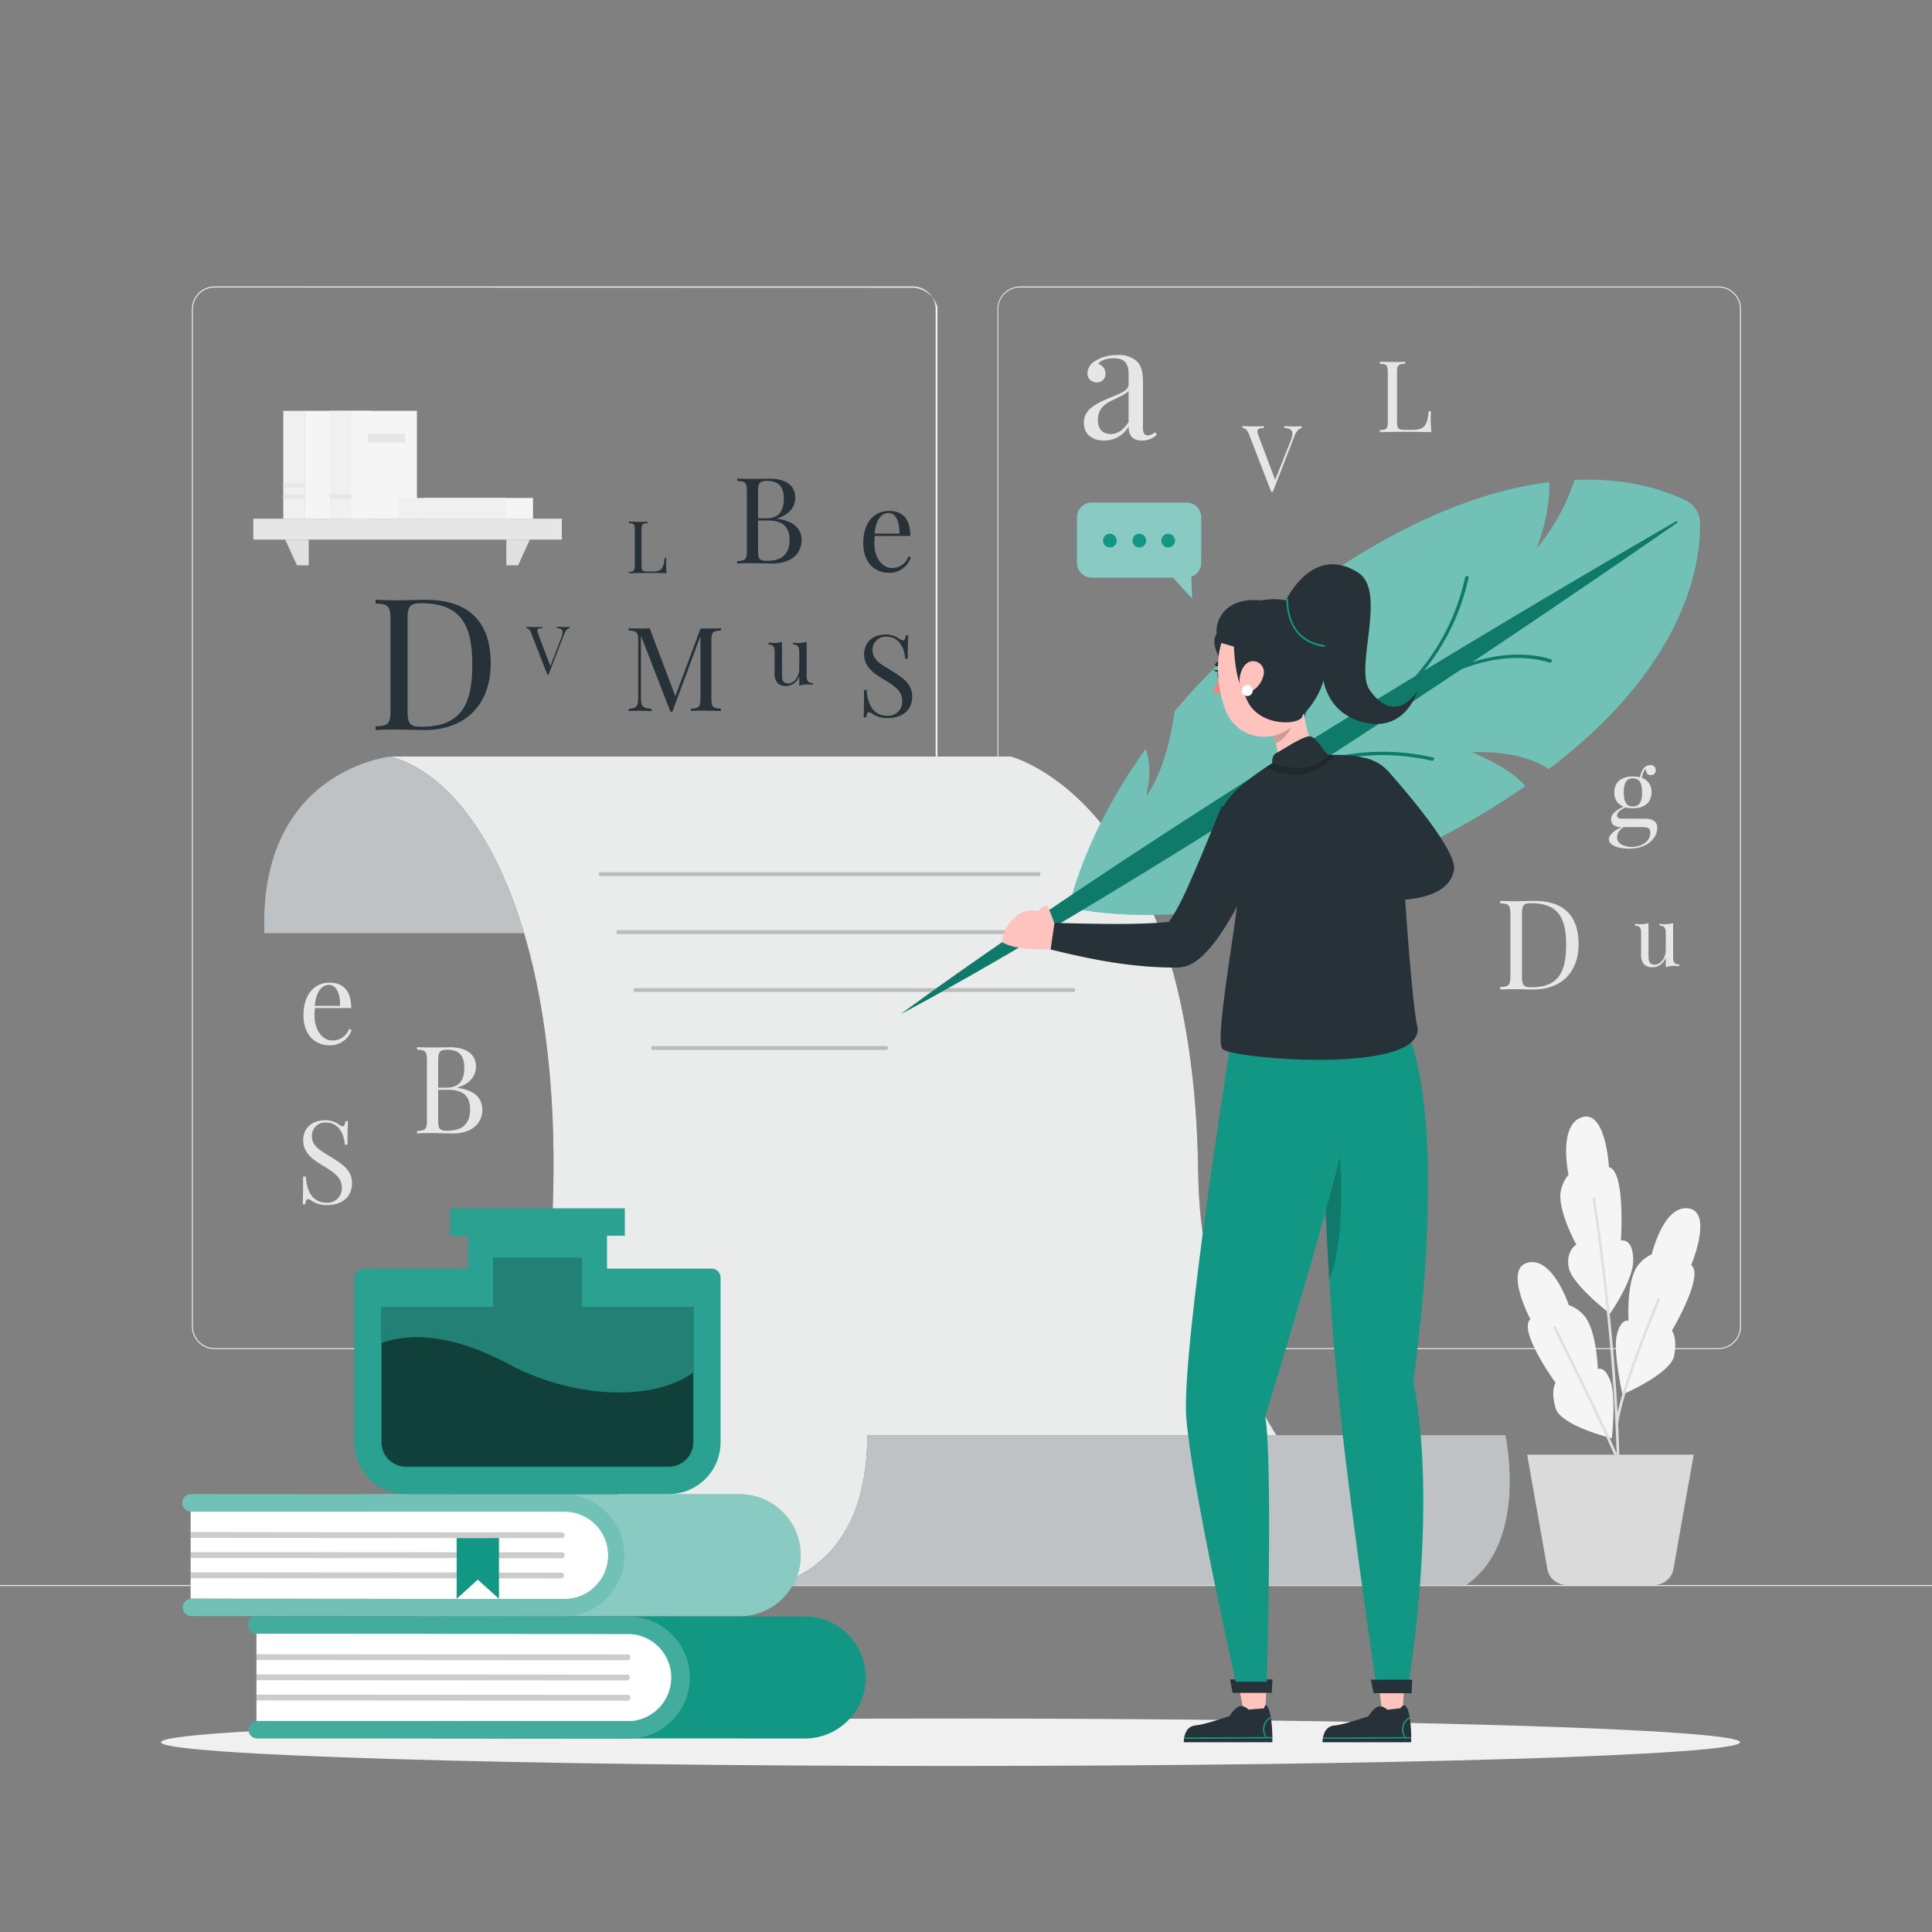 <svg xmlns="http://www.w3.org/2000/svg" viewBox="0 0 500 500"><rect x="0" y="0" width="500" height="500" fill="#808080" stroke="none"/><g id="freepik--background-complete--inject-7"><path d="M444.71,349.14H264a5.87,5.87,0,0,1-5.86-5.86V80A5.87,5.87,0,0,1,264,74.15H444.71A5.87,5.87,0,0,1,450.57,80V343.28A5.87,5.87,0,0,1,444.71,349.14ZM264,74.4A5.61,5.61,0,0,0,258.35,80V343.28a5.61,5.61,0,0,0,5.61,5.61H444.71a5.61,5.61,0,0,0,5.61-5.61V80a5.61,5.61,0,0,0-5.61-5.61Z" style="fill:#f0f0f0"></path><path d="M236.28,349.14H55.53a5.87,5.87,0,0,1-5.86-5.86V80a5.87,5.87,0,0,1,5.86-5.86H236.28A5.87,5.87,0,0,1,242.14,80V343.28A5.87,5.87,0,0,1,236.28,349.14ZM55.53,74.4A5.61,5.61,0,0,0,49.92,80V343.28a5.61,5.61,0,0,0,5.61,5.61H236.28c3.1,0,5.61-2.51,6.34-6.16V79.45a7,7,0,0,0-6.34-5Z" style="fill:#f0f0f0"></path><rect y="410.21" width="500" height="0.25" style="fill:#f0f0f0"></rect><path d="M425.84,211.88c1.64,0,3.06.59,3.06,2.41,0,2.32-2.24,5.34-7.29,5.34-2.63,0-5.23-.8-5.23-2.39,0-1.27,1.61-2.43,3.26-3.18h-.09c-.91,0-2.6-.24-2.6-2,0-1.12.77-2.17,3.25-3.29a3.67,3.67,0,0,1-2.41-3.71c0-2.86,2.07-4.11,4.8-4.11a7.13,7.13,0,0,1,1.84.23,5.51,5.51,0,0,1,.92-2.31,2.24,2.24,0,0,1,1.78-.87,1.28,1.28,0,0,1,1.37,1.36,1.22,1.22,0,0,1-1.24,1.25c-.94,0-1.22-.62-1.39-1.64a3.22,3.22,0,0,0-.7,1.27,7.69,7.69,0,0,0-.27,1.08,3.68,3.68,0,0,1,2.51,3.74c0,2.86-2.09,4.12-4.82,4.12a6.76,6.76,0,0,1-1.92-.25c-1.17.63-2.18,1.26-2.18,2.06,0,.57.35.87,1.24.87Zm1.26,3.63c0-.95-.39-1.45-2-1.45h-4.84a3.09,3.09,0,0,0-1.77,2.63c0,1.77,2.06,2.5,3.8,2.5C424.5,219.19,427.1,218,427.1,215.51Zm-6.87-10.43c0,2.78.91,3.64,2.36,3.64s2.38-.86,2.38-3.64-.92-3.65-2.38-3.65S420.23,202.29,420.23,205.08Z" style="fill:#e6e6e6"></path><path d="M433,247.74c0,1.27.38,1.86,1.61,1.86v.45c-.44,0-.89-.06-1.31-.06a6.65,6.65,0,0,0-2.2.3v-2.51a3.66,3.66,0,0,1-3.47,2.55,2.92,2.92,0,0,1-2.21-.81,4,4,0,0,1-.7-2.77v-5.31c0-1.27-.37-1.87-1.6-1.87v-.45c.44,0,.89.06,1.31.06a7.3,7.3,0,0,0,2.2-.28v8.32c0,1.31.09,2.42,1.61,2.42s2.86-1.67,2.86-3.83v-4.37c0-1.27-.38-1.87-1.61-1.87v-.45c.44,0,.88.06,1.31.06a7.3,7.3,0,0,0,2.2-.28Z" style="fill:#e6e6e6"></path><path d="M408.54,244.36c0,7.06-4.27,11.73-11.73,11.73-1,0-3.15-.09-4.55-.09s-3.12,0-4,.09v-.65c2.2-.09,2.63-.42,2.63-2.78V236.57c0-2.36-.43-2.7-2.63-2.79v-.65c.74.05,2,.11,3.17.11l.79,0c1.49,0,3.66-.09,4.89-.09C404.82,233.13,408.54,237.12,408.54,244.36Zm-14.66-7.86v16.22c0,2.26.43,2.79,2.44,2.79,7.06,0,9-4,9-11,0-7.26-2.3-10.76-9-10.76C394.31,233.72,393.88,234.27,393.88,236.5Z" style="fill:#e6e6e6"></path><path d="M363.64,94.13c-1.75.08-2.09.34-2.09,2.21v12.77c0,1.87.34,2.14,2.09,2.14h1.88c3.22,0,3.86-1.23,4.22-4.81h.59c-.05.54-.07,1.28-.07,2.11,0,.64.05,2,.17,3.29-1.74-.08-4.17-.08-5.89-.08-1.54,0-4.94,0-7.46.08v-.52c1.74-.07,2.08-.34,2.08-2.21V96.34c0-1.87-.34-2.13-2.08-2.21v-.51c.71,0,2,.07,3.29.07s2.47,0,3.27-.07Z" style="fill:#e6e6e6"></path><path d="M336.88,110.3v.48c-.63.14-1.34.64-1.88,2.07l-5.59,14.43H329l-5.81-15c-.48-1.21-1.14-1.5-1.64-1.52v-.48c.64,0,1.64.07,2.55.07,1.23,0,2.38,0,3-.07v.48c-1.14,0-1.68.22-1.68.88a3.22,3.22,0,0,0,.28,1.12l4.31,11.44L334,114.16a5.62,5.62,0,0,0,.48-1.94c0-1-.72-1.4-2.08-1.44v-.48c.9,0,1.9.07,2.74.07A16.71,16.71,0,0,0,336.88,110.3Z" style="fill:#e6e6e6"></path><path d="M294.15,93.44c1.31,1.33,1.65,2.86,1.65,5.78v11.45c0,1.33.32,2,1.27,2a2.81,2.81,0,0,0,1.85-.86l.46.7a5.47,5.47,0,0,1-3.76,1.51c-2.88,0-3.54-1.73-3.54-3.66a7.19,7.19,0,0,1-6.34,3.66c-2.76,0-5.23-1.39-5.23-4.61s2.51-4.71,6.64-6.44c2.75-1.14,4.93-1.85,4.93-3.5V96.87c0-3.47-1.69-4.15-3.83-4.15-1.4,0-3.14.28-4.08,1.47a2.54,2.54,0,0,1,1.93,2.51,2.15,2.15,0,0,1-2.41,2.24,2.27,2.27,0,0,1-2.24-2.56,3.7,3.7,0,0,1,1.93-2.94,10.67,10.67,0,0,1,5.78-1.55A7.08,7.08,0,0,1,294.15,93.44Zm-2.07,7.67c-.44.67-1.35,1.09-3.95,2.36-1.81.86-4,2-4,5.23,0,2.47,1.41,3.62,3.3,3.62,1.65,0,3.26-.86,4.65-3.12Z" style="fill:#e6e6e6"></path><path d="M118.4,281.55c5,.66,6.43,3.12,6.43,5.68,0,3.58-2.85,6.11-7.57,6.11-.94,0-2.83-.1-5.42-.1-1.47,0-3,0-3.9.1v-.64c2.13-.09,2.55-.41,2.55-2.7V274.37c0-2.29-.42-2.62-2.55-2.71V271c.87.06,2.46.09,3.84.09,2,0,4-.06,4.76-.06,4.41,0,6.64,2.05,6.64,4.95,0,2.23-1.26,4.4-4.78,5.48Zm-5-7.18v7.12h2.13c3.7,0,4.63-2.4,4.63-5.14,0-3.09-1.27-4.69-4.42-4.69C113.83,271.66,113.41,272.2,113.41,274.37Zm8.26,12.72c0-3.2-1.61-5.06-5.61-5.06h-2.65v8c0,2.2.42,2.61,2.37,2.61C119.91,292.61,121.67,290.63,121.67,287.09Z" style="fill:#e6e6e6"></path><path d="M87.74,291.05a1.92,1.92,0,0,0,1,.43c.38,0,.54-.46.65-1.32h.69c-.09,1-.15,2.34-.15,6.1h-.68c-.22-2.84-1.59-5.75-4.9-5.75A3.42,3.42,0,0,0,80.72,294c0,2.71,2.33,3.79,5,5.47,3.11,1.94,5.38,3.51,5.38,6.72,0,3.8-2.87,5.68-6.35,5.68a6.94,6.94,0,0,1-4.08-1.11,2.07,2.07,0,0,0-1-.42c-.38,0-.54.45-.66,1.31h-.68c.08-1.22.11-2.95.11-7.16h.69c.25,3.62,1.62,6.78,5.44,6.78a3.69,3.69,0,0,0,3.88-4c0-2.42-1.88-3.79-4.65-5.46s-5.33-3.32-5.33-6.7c0-3.53,2.67-5.18,5.62-5.18A5.65,5.65,0,0,1,87.74,291.05Z" style="fill:#e6e6e6"></path><path d="M91,266.53a5.83,5.83,0,0,1-5.58,4c-4.34,0-6.88-3.16-6.88-7.74,0-5.26,2.66-8.48,6.76-8.48,3.5,0,5.59,2.06,5.59,6.57H81.5a16.22,16.22,0,0,0-.1,1.91c0,4.1,2.27,6.49,4.56,6.49a4.55,4.55,0,0,0,4.4-3Zm-9.49-6.21H88c.1-2.92-.83-5.43-2.83-5.43C83.35,254.89,81.78,256.55,81.46,260.32Z" style="fill:#e6e6e6"></path><rect x="65.55" y="134.24" width="79.85" height="5.41" style="fill:#e6e6e6"></rect><polygon points="73.81 139.65 76.85 146.31 79.9 146.31 79.9 139.65 73.81 139.65" style="fill:#e0e0e0"></polygon><polygon points="137.13 139.65 134.08 146.31 131.04 146.31 131.04 139.65 137.13 139.65" style="fill:#e0e0e0"></polygon><rect x="73.31" y="106.32" width="5.67" height="27.92" style="fill:#f0f0f0"></rect><rect x="73.31" y="127.94" width="5.67" height="1.08" style="fill:#e6e6e6"></rect><rect x="73.31" y="125.13" width="5.67" height="1.08" style="fill:#e6e6e6"></rect><rect x="78.98" y="106.32" width="16.92" height="27.92" style="fill:#f5f5f5"></rect><rect x="85.31" y="106.32" width="5.67" height="27.92" style="fill:#f0f0f0"></rect><rect x="85.31" y="127.94" width="5.67" height="1.08" style="fill:#e6e6e6"></rect><rect x="90.98" y="106.32" width="16.92" height="27.92" style="fill:#f5f5f5"></rect><rect x="95.25" y="112.23" width="9.58" height="2.27" style="fill:#e6e6e6"></rect><rect x="109.83" y="128.87" width="28.11" height="5.38" style="fill:#f5f5f5"></rect><rect x="102.96" y="128.87" width="28.11" height="5.38" style="fill:#f0f0f0"></rect><g style="opacity:0.8"><path d="M395.23,376.47l.55,3.14.12.66,1.57,8.9.13.73L400.44,406a4.06,4.06,0,0,0,.2.78,4.71,4.71,0,0,0,.31.73,5.07,5.07,0,0,0,4.47,2.68H428.1a5.05,5.05,0,0,0,5-4.19l1.1-6.2.11-.67h0l1.62-9.16.22-1.26h0l.7-3.94L437,384l1.33-7.53Z" style="fill:#f0f0f0"></path></g><path d="M416.68,339.94s6-8.49,6-13.78c-.06-6-3.2-5.1-3.2-5.1s1.23-18.1-3.09-19c0,0-.76-14.9-7-12.91S405.94,304,405.94,304a9.43,9.43,0,0,0-2.06,4.56c-.64,5.08,4.08,13.54,4.08,13.54s-2.82,1.59-1.95,6,10.67,11.87,10.67,11.87Z" style="fill:#f5f5f5"></path><path d="M417.14,372.22s-13.23-3.22-14.56-7.82,0-6.52,0-6.52-9.77-13.49-6.52-16.46c0,0-7-13.18-.59-14.67s10.53,11,10.53,11a9.44,9.44,0,0,1,4.1,2.87c3.15,4,3.43,13.71,3.43,13.71s1.79-1,3.28,3.2S417.14,372.22,417.14,372.22Z" style="fill:#f5f5f5"></path><path d="M419.89,360.88s12.46-5.28,13.37-10-.58-6.49-.58-6.49,8.5-14.32,5-17c0,0,5.75-13.76-.73-14.66s-9.49,11.9-9.49,11.9a9.32,9.32,0,0,0-3.83,3.23c-2.77,4.29-2.16,14-2.16,14s-1.89-.84-3,3.48,1.42,15.54,1.42,15.54Z" style="fill:#f5f5f5"></path><path d="M419.07,376.47c-.85-32.21-6.2-65.92-6.26-66.27a.34.34,0,0,0-.39-.28.35.35,0,0,0-.28.39c.05.34,5.39,34,6.25,66.16Z" style="fill:#e0e0e0"></path><path d="M418.44,368.86h-.05a.34.34,0,0,1-.29-.38c1.16-9.29,10.72-32,10.82-32.25a.35.35,0,0,1,.45-.18.35.35,0,0,1,.18.45c-.1.23-9.62,22.87-10.77,32.06A.34.34,0,0,1,418.44,368.86Z" style="fill:#e0e0e0"></path><path d="M418.5,376.47c-3.1-7.16-7.91-17-12.58-26.48-1.09-2.23-2.18-4.45-3.24-6.64a.34.34,0,0,0-.62.3l3.25,6.64c4.6,9.38,9.34,19.06,12.45,26.18Z" style="fill:#e0e0e0"></path></g><g id="freepik--Shadow--inject-7"><path d="M450.32,450.89c0,3.39-91.48,6.14-204.33,6.14s-204.32-2.75-204.32-6.14,91.48-6.14,204.32-6.14S450.32,447.49,450.32,450.89Z" style="fill:#f0f0f0"></path></g><g id="freepik--Paper--inject-7"><path d="M100.93,195.79s-34,3.51-32.54,45.74H151.2S129.21,200.7,100.93,195.79Z" style="fill:#263238"></path><path d="M100.93,195.79s-34,3.51-32.54,45.74H151.2S129.21,200.7,100.93,195.79Z" style="fill:#fff;opacity:0.7"></path><path d="M375.3,410.21H200.78s-63-6.45-58.09-90.17c4.4-75.08-17.8-118-41.76-124.25H261.62S309,207.49,310.11,303.9c.29,24.66,8.31,48.51,20.23,67.51C342.59,390.94,359,405.33,375.3,410.21Z" style="fill:#263238"></path><g style="opacity:0.9"><path d="M375.3,410.21H200.78s-63-6.45-58.09-90.17c4.4-75.08-17.8-118-41.76-124.25H261.62S309,207.49,310.11,303.9c.29,24.66,8.31,48.51,20.23,67.51C342.59,390.94,359,405.33,375.3,410.21Z" style="fill:#fff"></path></g><g style="opacity:0.2"><path d="M268.78,226.72H155.45a.5.5,0,0,1,0-1H268.78a.5.5,0,0,1,0,1Z"></path></g><g style="opacity:0.2"><path d="M273.28,241.72H160a.5.5,0,0,1,0-1H273.28a.5.5,0,0,1,0,1Z"></path></g><g style="opacity:0.2"><path d="M277.78,256.72H164.45a.5.5,0,0,1,0-1H277.78a.5.5,0,1,1,0,1Z"></path></g><path d="M229.28,271.72H169a.5.5,0,0,1,0-1h60.33a.5.5,0,0,1,0,1Z" style="opacity:0.2"></path><path d="M379.48,410.21H200.82c11.05-3.45,23.63-13,23.63-38.8H389.61S395.78,399,379.48,410.21Z" style="fill:#263238"></path><path d="M379.48,410.21H200.82c11.05-3.45,23.63-13,23.63-38.8H389.61S395.78,399,379.48,410.21Z" style="fill:#fff;opacity:0.7"></path></g><g id="freepik--Books--inject-7"><path d="M112,422.78a2.24,2.24,0,1,1,0-4.48l96.6.06h.23a15.79,15.79,0,0,1,0,31.56h-.48L112,449.88a2.25,2.25,0,0,1,0-4.49Z" style="fill:#139785"></path><path d="M163.53,445.45l-97.16-.06V422.78l97.16.06a11.34,11.34,0,0,1,10,6.1h0a11.3,11.3,0,0,1,0,10.43h0A11.29,11.29,0,0,1,163.53,445.45Z" style="fill:#fff"></path><path d="M178.52,434.16a15.8,15.8,0,0,0-15.3-15.79H163l-96.6-.06a2.24,2.24,0,1,0,0,4.48l96.36.06a11.31,11.31,0,0,1,0,22.61l-96.35-.06a2.25,2.25,0,0,0,0,4.49l96.35.06h.48A15.82,15.82,0,0,0,178.52,434.16Z" style="fill:#139785"></path><g style="opacity:0.2"><path d="M178.52,434.16a15.8,15.8,0,0,0-15.3-15.79H163l-96.6-.06a2.24,2.24,0,1,0,0,4.48l96.36.06a11.31,11.31,0,0,1,0,22.61l-96.35-.06a2.25,2.25,0,0,0,0,4.49l96.35.06h.48A15.82,15.82,0,0,0,178.52,434.16Z" style="fill:#fff"></path></g><path d="M66.38,429.62l95.94.06a.76.76,0,1,0,0-1.51l-95.94-.06Z" style="opacity:0.2"></path><path d="M66.38,434.84l95.94.06a.76.76,0,0,0,0-1.51l-95.94-.06Z" style="opacity:0.2"></path><path d="M66.37,440.07l95.94.06a.76.76,0,1,0,0-1.51l-95.95-.06Z" style="opacity:0.2"></path><path d="M95,391.14a2.24,2.24,0,0,1,0-4.48l96.6.06h.24a15.78,15.78,0,0,1,0,31.55l-.24,0h-.25l-96.35-.06a2.25,2.25,0,0,1,0-4.49Z" style="fill:#139785"></path><g style="opacity:0.5"><path d="M95,391.14a2.24,2.24,0,0,1,0-4.48l96.6.06h.24a15.78,15.78,0,0,1,0,31.55l-.24,0h-.25l-96.35-.06a2.25,2.25,0,0,1,0-4.49Z" style="fill:#fff"></path></g><path d="M146.5,413.81l-97.16-.06,0-22.61,97.16.06a11.29,11.29,0,0,1,10,6.1h0a11.27,11.27,0,0,1,0,10.43h0A11.29,11.29,0,0,1,146.5,413.81Z" style="fill:#fff"></path><path d="M161.49,402.52a15.8,15.8,0,0,0-15.29-15.79H146l-96.6-.06a2.24,2.24,0,0,0,0,4.48l96.35.06a11.31,11.31,0,1,1,0,22.61l-96.36-.06a2.25,2.25,0,0,0,0,4.49l96.35.06h.25l.24,0A15.79,15.79,0,0,0,161.49,402.52Z" style="fill:#139785"></path><g style="opacity:0.4"><path d="M161.49,402.52a15.8,15.8,0,0,0-15.29-15.79H146l-96.6-.06a2.24,2.24,0,0,0,0,4.48l96.35.06a11.31,11.31,0,1,1,0,22.61l-96.36-.06a2.25,2.25,0,0,0,0,4.49l96.35.06h.25l.24,0A15.79,15.79,0,0,0,161.49,402.52Z" style="fill:#fff"></path></g><g style="opacity:0.2"><path d="M49.35,398l96,.06a.74.74,0,0,0,.75-.75.76.76,0,0,0-.75-.75l-96-.06Z"></path><path d="M49.35,403.2l95.94.06a.76.76,0,1,0,0-1.51l-95.94-.06Z"></path><path d="M49.35,408.42l95.94.07a.76.76,0,0,0,0-1.51l-95.94-.06Z"></path></g><polygon points="129.13 398.04 129.13 413.76 123.65 408.81 118.19 413.76 118.19 398.04 123.65 398.07 129.13 398.04" style="fill:#139785"></polygon></g><g id="freepik--Ink--inject-7"><path d="M186.48,330.63v42.63a13.4,13.4,0,0,1-13.4,13.4h-68a13.4,13.4,0,0,1-13.4-13.4V330.63A2.31,2.31,0,0,1,94,328.32h27.09v-8.51h-4.6v-7.09h45.21v7.09h-4.61v8.51h27.1A2.32,2.32,0,0,1,186.48,330.63Z" style="fill:#139785"></path><g style="opacity:0.1"><path d="M186.48,330.63v42.63a13.4,13.4,0,0,1-13.4,13.4h-68a13.4,13.4,0,0,1-13.4-13.4V330.63A2.31,2.31,0,0,1,94,328.32h27.09v-8.51h-4.6v-7.09h45.21v7.09h-4.61v8.51h27.1A2.32,2.32,0,0,1,186.48,330.63Z" style="fill:#fff"></path></g><path d="M179.55,338.23v35a6.49,6.49,0,0,1-6.47,6.49h-68a6.5,6.5,0,0,1-6.47-6.49v-35h29V325.46h23v12.77Z" style="opacity:0.2"></path><path d="M179.38,355.22v18a6.31,6.31,0,0,1-6.3,6.31h-68a6.32,6.32,0,0,1-6.31-6.31V347.58c5.35-2,16.17-3.47,32.82,5.42C149.07,362.34,169.66,362.47,179.38,355.22Z" style="opacity:0.5"></path></g><g id="freepik--speech-bubble--inject-7"><path d="M310.88,133.89v11.76a3.83,3.83,0,0,1-2.59,3.63l.27,5.71-5-5.49h-21a3.85,3.85,0,0,1-3.84-3.85V133.89a3.84,3.84,0,0,1,3.84-3.84H307A3.84,3.84,0,0,1,310.88,133.89Z" style="fill:#139785"></path><path d="M310.88,133.89v11.76a3.83,3.83,0,0,1-2.59,3.63l.27,5.71-5-5.49h-21a3.85,3.85,0,0,1-3.84-3.85V133.89a3.84,3.84,0,0,1,3.84-3.84H307A3.84,3.84,0,0,1,310.88,133.89Z" style="fill:#fff;opacity:0.5"></path><path d="M289,139.91a1.77,1.77,0,1,1-1.77-1.77A1.77,1.77,0,0,1,289,139.91Z" style="fill:#139785"></path><path d="M304.09,139.91a1.77,1.77,0,1,1-1.77-1.77A1.77,1.77,0,0,1,304.09,139.91Z" style="fill:#139785"></path><path d="M296.63,139.91a1.77,1.77,0,1,1-1.77-1.77A1.77,1.77,0,0,1,296.63,139.91Z" style="fill:#139785"></path></g><g id="freepik--Character--inject-7"><path d="M350.54,226.62c-6.59-2-13.24-3.2-20.06-2.39,4.95,1.27,8.9,3,11.09,5.44-35.35,11-60.28,6.22-64.89,5.16.81-3.72,5.08-20.41,19.78-41,1.32,3.27,1.24,7.45.2,12.25,4.06-6,6.13-13.64,7.32-22a182.2,182.2,0,0,1,26.79-25.9,30.91,30.91,0,0,1,.21,13.18c3.27-5.05,5-11.21,5.95-17.87h0q5.65-4.16,12-8.19c20.78-13.18,38.19-18.81,52-20.54.22,5.37-1,11.15-3.25,17.21a54.29,54.29,0,0,0,9.79-17.77c14.21-.63,23.92,2.89,28.87,5.35a6.42,6.42,0,0,1,3.62,5.72c.21,10.19-3.21,36.52-39.12,63.78-5.66-3.68-12.55-4.53-19.86-4.39,5.71,2.52,10.79,5.28,13.81,8.79-2,1.4-4.14,2.8-6.34,4.2A201.78,201.78,0,0,1,350.54,226.62Z" style="fill:#139785"></path><g style="opacity:0.4"><path d="M350.54,226.62c-6.59-2-13.24-3.2-20.06-2.39,4.95,1.27,8.9,3,11.09,5.44-35.35,11-60.28,6.22-64.89,5.16.81-3.72,5.08-20.41,19.78-41,1.32,3.27,1.24,7.45.2,12.25,4.06-6,6.13-13.64,7.32-22a182.2,182.2,0,0,1,26.79-25.9,30.91,30.91,0,0,1,.21,13.18c3.27-5.05,5-11.21,5.95-17.87h0q5.65-4.16,12-8.19c20.78-13.18,38.19-18.81,52-20.54.22,5.37-1,11.15-3.25,17.21a54.29,54.29,0,0,0,9.79-17.77c14.21-.63,23.92,2.89,28.87,5.35a6.42,6.42,0,0,1,3.62,5.72c.21,10.19-3.21,36.52-39.12,63.78-5.66-3.68-12.55-4.53-19.86-4.39,5.71,2.52,10.79,5.28,13.81,8.79-2,1.4-4.14,2.8-6.34,4.2A201.78,201.78,0,0,1,350.54,226.62Z" style="fill:#fff"></path></g><path d="M401.58,171.22a.53.53,0,0,1-.63.24c-.09,0-9.46-3.61-22.84,1.8-11.15,7.44-23.25,15.4-35.59,23.36a58.15,58.15,0,0,1,28.34-.58.35.35,0,0,1,.25.51.55.55,0,0,1-.59.32,57.36,57.36,0,0,0-30.46,1.33,0,0,0,0,0,0,0c-4.11,2.64-8.24,5.28-12.35,7.9-61,38.71-93.53,55.8-94.54,56.32,1-.71,31.79-23.78,91.25-61.5l4.37-2.77c8.53-9,9.18-17.63,9.19-17.72a.52.52,0,0,1,.48-.46.36.36,0,0,1,.43.38c0,.08-.57,7.71-7.64,16.25,11.86-7.45,23.79-14.81,35.1-21.68a57.2,57.2,0,0,0,12.82-25.46.54.54,0,0,1,.54-.41.35.35,0,0,1,.35.44,57.86,57.86,0,0,1-11.54,24.1c36.06-21.9,65.36-38.74,65.36-38.74l.24.38S411.37,151.09,381,171.37c12.1-3.9,20.36-.74,20.45-.7A.37.37,0,0,1,401.58,171.22Z" style="fill:#139785"></path><g style="opacity:0.2"><path d="M401.58,171.22a.53.53,0,0,1-.63.24c-.09,0-9.46-3.61-22.84,1.8-11.15,7.44-23.25,15.4-35.59,23.36a58.15,58.15,0,0,1,28.34-.58.35.35,0,0,1,.25.51.55.55,0,0,1-.59.32,57.36,57.36,0,0,0-30.46,1.33,0,0,0,0,0,0,0c-4.11,2.64-8.24,5.28-12.35,7.9-61,38.71-93.53,55.8-94.54,56.32,1-.71,31.79-23.78,91.25-61.5l4.37-2.77c8.53-9,9.18-17.63,9.19-17.72a.52.52,0,0,1,.48-.46.36.36,0,0,1,.43.38c0,.08-.57,7.71-7.64,16.25,11.86-7.45,23.79-14.81,35.1-21.68a57.2,57.2,0,0,0,12.82-25.46.54.54,0,0,1,.54-.41.35.35,0,0,1,.35.44,57.86,57.86,0,0,1-11.54,24.1c36.06-21.9,65.36-38.74,65.36-38.74l.24.38S411.37,151.09,381,171.37c12.1-3.9,20.36-.74,20.45-.7A.37.37,0,0,1,401.58,171.22Z"></path></g><polygon points="363.69 433.76 362.86 443.76 357.83 443.75 356.47 433.74 363.69 433.76" style="fill:#ffc3bd"></polygon><path d="M342.25,450.89c.19-3.28,1.61-4.26,3.4-4.37s8.44-2.33,8.44-2.33,1.32-2.09,2.54-2.51,2.43.81,2.43.81l3.34-.4s1-1.5,1.69-.19c1.13,2,1.17,7.67,1.12,9Z" style="fill:#263238"></path><path d="M342.66,450l4.16,0,18.2-.09c.24,0,.18-.35,0-.35h-1.24l0-.05a3.29,3.29,0,0,1,1.1-4.77c.18-.1-.05-.41-.23-.3a3.58,3.58,0,0,0-1.21,5.12H360.8l-18.2.1C342.37,449.68,342.43,450,342.66,450Z" style="fill:#139785"></path><path d="M369.55,301.74a335.68,335.68,0,0,1-1.94,40.18q-.75,7.36-1.82,15.71c6.46,33.18-1.36,78.83-1.36,78.83l-8.26-.18S348.48,384.22,346,357c-4.13-44.65-4.1-87.19-4.1-87.19l22.52-1.92S369,276.39,369.55,301.74Z" style="fill:#139785"></path><path d="M344,331.25c5.48-14,2.08-38.77,2.08-38.77L343,312.73Z" style="opacity:0.2"></path><polygon points="355.48 438.2 354.77 434.7 365.49 434.7 365.32 438.21 355.48 438.2" style="fill:#263238"></polygon><polygon points="327.85 435.25 327.4 443.72 322.07 443.72 320.36 435.38 327.85 435.25" style="fill:#ffc3bd"></polygon><path d="M306.34,450.89c.18-3.3,1.6-4.29,3.39-4.4s8.43-2.35,8.43-2.35,1.32-2.1,2.53-2.52,2.44.82,2.44.82l4-.32s.3-1.6,1-.28c1.14,2.05,1.2,7.72,1.15,9.05Z" style="fill:#263238"></path><path d="M306.75,450l4.16,0,18.2-.1c.24,0,.18-.35-.06-.35h-1.23l0-.05a3.32,3.32,0,0,1,1.08-4.8c.19-.1-.05-.41-.23-.3a3.61,3.61,0,0,0-1.2,5.15h-2.56l-18.2.1C306.46,449.68,306.52,450,306.75,450Z" style="fill:#139785"></path><polygon points="319.02 438.12 318.33 434.62 329.31 434.62 329.12 438.12 319.02 438.12" style="fill:#263238"></polygon><path d="M318.35,270.72s-12.6,78.78-11.35,96,12.8,68.5,12.8,68.5h8.05s1.58-55.81-.39-68.66c0,0,18.5-60.11,20.79-74.11,1.25-9.32-.28-16-3.79-20.76Z" style="fill:#139785"></path><path d="M359,199.32s18.29,20.1,17.3,25.81c-1.94,11.11-25.64,7.24-25.64,7.24Z" style="fill:#263238"></path><path d="M315,172.44a.43.43,0,0,1-.43-.7,4.21,4.21,0,0,1,3.6-1.4.43.43,0,0,1-.14.84,3.33,3.33,0,0,0-2.84,1.14.62.62,0,0,1-.19.12" style="fill:#263238"></path><path d="M315.71,174.31a18.92,18.92,0,0,1-1.88,4.78,3,3,0,0,0,2.55.13Z" style="fill:#ed847e"></path><path d="M316.76,174.52c.17.7-.06,1.35-.52,1.46s-1-.36-1.13-1.06.06-1.36.52-1.47,1,.37,1.13,1.07" style="fill:#263238"></path><path d="M315.84,173.44l-1.8-.08s1.18,1.11,1.8.08" style="fill:#263238"></path><path d="M316.39,163s-4,.84-1,6.93l3.22-6Z" style="fill:#263238"></path><path d="M336.47,196.85a11.11,11.11,0,0,0-6.58.84c1.45-2.47.46-5.38-.94-8.06l7.93-10.87c.22,5.45,1.48,15.25,5.95,17.86C342.83,196.62,344.28,198,336.47,196.85Z" style="fill:#ffc3bd"></path><g style="opacity:0.2"><path d="M333.65,183.19,329,189.62a17,17,0,0,1,1.18,2.76c2.15-.85,4.62-4,4.3-6.4a8.05,8.05,0,0,0-.79-2.79"></path></g><path d="M339.32,168.39c.64,8.63,1.1,12.26-2.62,17.25-5.6,7.49-16.34,6.39-19.54-1.87-2.89-7.43-3.46-20.29,4.45-24.84a11.8,11.8,0,0,1,17.71,9.46" style="fill:#ffc3bd"></path><path d="M326.42,155.39s7.91-1.83,13.11,3.31,6.08,18.09-2.43,26.38c.14,2.61-11.22,3.43-14.42-4-1.16-2.71-2.89-4.51-3.35-13.74l-3.23-.92C313.43,165.09,314.18,154.09,326.42,155.39Z" style="fill:#263238"></path><path d="M332.91,155.19s6.84-14.53,18.58-7c7.61,4.9-1.09,24.73,3,30.44,6.89,9.56,12.36.09,12.36.09s-2.86,10.5-13.31,8.36c-11.48-2.36-12.57-13.88-10.83-20.18C342.74,166.94,332.82,164.2,332.91,155.19Z" style="fill:#263238"></path><path d="M327,174.7a6.32,6.32,0,0,1-2.78,4c-1.89,1.17-3.45-.37-3.44-2.47,0-1.89,1-4.78,3.13-5.1A2.84,2.84,0,0,1,327,174.7" style="fill:#ffc3bd"></path><path d="M321.38,179a1.43,1.43,0,1,0,1.12-1.69A1.43,1.43,0,0,0,321.38,179Z" style="fill:#fff"></path><path d="M342.69,167.41h0c-10.34-1.41-9.77-12.11-9.76-12.22a.22.22,0,0,1,.25-.22.23.23,0,0,1,.22.25c0,.42-.54,10.37,9.36,11.72a.24.24,0,0,1-.05.47Z" style="fill:#139785"></path><path d="M366.74,265.33c3.14,13.07-48.32,8.71-50.39,6.12s3.88-33.66,4.19-41.17v0c.28-7.46-6.9-16.29-3.89-21.69a24,24,0,0,1,5.51-6c2-1.66,4.13-3.14,5.68-4.17.13-.1.25-.17.36-.24l0,0,1-.62c.69-.43,1.09-.66,1.09-.66a93.23,93.23,0,0,1,13.81-1.53h1.24a32.61,32.61,0,0,1,8,.8c8.42,2.15,9.48,9.75,9.43,18.19S365.39,259.75,366.74,265.33Z" style="fill:#263238"></path><g style="opacity:0.2"><path d="M345.33,195.33l0,.08c-.47,1.54-5.84,5.48-10.61,5.11-4.29-.34-6.46-1.81-6.86-2.11.13-.1.25-.17.36-.24l0,0,1-.62a20.63,20.63,0,0,0,7.05,1.18,11.15,11.15,0,0,0,7.84-3.36h1.25Z"></path></g><path d="M329.25,197.67s-.27-2.12,1-2.74,6.54-4.22,8.57-4.37,3.88,4.81,5.29,4.79S332.67,198.88,329.25,197.67Z" style="fill:#263238"></path><path d="M329.33,213.64c-3.37,9.2-12.54,31.84-21.33,36a8.46,8.46,0,0,1-3.23.76c-11.19.1-22.19-2-33-4.72l1-6.85c9.53.28,23.44.62,30.74-.38a11.07,11.07,0,0,0-1.18.38c3-4.16,5.11-9.44,7.24-14.25,2.24-5.23,4.42-10.67,6.6-15.91l13.1,4.94Z" style="fill:#263238"></path><path d="M272.88,239a33.76,33.76,0,0,0-1.86-4.6c-.48-.56-2.34,1.37-2.34,1.37a6.56,6.56,0,0,0-6.2,1.78,9.15,9.15,0,0,0-3.13,6.3s3.37,2.32,12.56,1.76Z" style="fill:#ffc3bd"></path></g><g id="freepik--Letters--inject-7"><path d="M186.57,163.18c-2.06.09-2.46.4-2.46,2.61v15c0,2.21.4,2.52,2.46,2.61v.61c-.95-.06-2.46-.09-3.85-.09-1.59,0-3,0-3.88.09v-.61c2-.09,2.44-.4,2.44-2.61V164.6L174,184.2h-.49l-7.64-19.69v16c0,2.23.4,2.83,2.75,2.92v.61c-.72-.06-2.06-.09-3.09-.09s-2.15,0-2.82.09v-.61c2.06-.09,2.46-.69,2.46-2.92V165.79c0-2.21-.4-2.52-2.46-2.61v-.61c.67.06,1.79.09,2.82.09.88,0,1.92,0,2.59-.09l6.66,17.6,6.52-17.51h1.44c1.39,0,2.9,0,3.85-.09Z" style="fill:#263238"></path><path d="M127,171.72c0,10.37-6.27,17.22-17.22,17.22-1.44,0-4.63-.14-6.67-.14-2.23,0-4.58,0-5.91.14V188c3.24-.14,3.86-.63,3.86-4.09V160.29c0-3.47-.62-4-3.86-4.09v-1c1.1.07,2.89.16,4.65.16l1.17,0c2.18,0,5.36-.14,7.18-.14C121.53,155.24,127,161.1,127,171.72Zm-21.52-11.53V184c0,3.33.63,4.09,3.58,4.09,10.36,0,13.18-5.81,13.18-16.17,0-10.67-3.37-15.81-13.23-15.81C106.1,156.1,105.47,156.92,105.47,160.19Z" style="fill:#263238"></path><path d="M167.55,135.4c-1.27,0-1.52.24-1.52,1.61v9.33c0,1.37.25,1.57,1.52,1.57h1.38c2.35,0,2.82-.9,3.09-3.52h.43c0,.39-.06.94-.06,1.54s0,1.45.13,2.41c-1.27-.06-3.05-.06-4.31-.06s-3.61,0-5.45.06V148c1.27-.05,1.52-.25,1.52-1.62V137c0-1.37-.25-1.56-1.52-1.61V135c.52,0,1.43.06,2.41.06s1.8,0,2.38-.06Z" style="fill:#263238"></path><path d="M147.4,162.22v.35c-.46.1-1,.47-1.37,1.52l-4.09,10.54h-.28l-4.25-10.94c-.35-.89-.83-1.1-1.2-1.12v-.35c.47,0,1.2.06,1.87.06.9,0,1.74,0,2.22-.06v.35c-.83,0-1.23.16-1.23.65a2.47,2.47,0,0,0,.2.81l3.16,8.36,2.83-7.34a4.29,4.29,0,0,0,.35-1.42c0-.77-.53-1-1.52-1.06v-.35c.66,0,1.39.06,2,.06A10.75,10.75,0,0,0,147.4,162.22Z" style="fill:#263238"></path><path d="M208.75,174.91c0,1.27.38,1.86,1.61,1.86v.45a11.88,11.88,0,0,0-1.31-.07,6.93,6.93,0,0,0-2.2.3V175a3.65,3.65,0,0,1-3.48,2.54,3,3,0,0,1-2.2-.8,3.93,3.93,0,0,1-.7-2.77v-5.31c0-1.28-.37-1.87-1.6-1.87v-.45c.44,0,.89.06,1.31.06a7,7,0,0,0,2.2-.29v8.32c0,1.32.08,2.43,1.6,2.43s2.87-1.67,2.87-3.83v-4.37c0-1.28-.39-1.87-1.62-1.87v-.45q.68.06,1.32.06a7,7,0,0,0,2.2-.29Z" style="fill:#263238"></path><path d="M201.1,134.23c4.92.66,6.35,3.09,6.35,5.61,0,3.53-2.81,6-7.47,6-.93,0-2.79-.09-5.34-.09-1.46,0-3,0-3.86.09v-.62c2.11-.09,2.52-.41,2.52-2.67V127.15c0-2.27-.41-2.58-2.52-2.68v-.62c.87.06,2.43.09,3.8.09,1.95,0,3.94-.06,4.69-.06,4.35,0,6.55,2,6.55,4.89,0,2.2-1.24,4.34-4.72,5.4Zm-4.92-7.08v7h2.1c3.66,0,4.57-2.36,4.57-5.07,0-3-1.25-4.63-4.36-4.63C196.59,124.47,196.18,125,196.18,127.15Zm8.16,12.55c0-3.16-1.6-5-5.54-5h-2.62v7.86c0,2.17.41,2.58,2.34,2.58C202.59,145.15,204.34,143.19,204.34,139.7Z" style="fill:#263238"></path><path d="M232.75,165.33a2,2,0,0,0,1,.42c.38,0,.53-.45.65-1.3h.68c-.09,1-.15,2.31-.15,6h-.67c-.22-2.81-1.57-5.67-4.84-5.67a3.37,3.37,0,0,0-3.6,3.43c0,2.67,2.3,3.74,4.95,5.4,3.07,1.91,5.31,3.47,5.31,6.63,0,3.75-2.83,5.6-6.26,5.6a6.87,6.87,0,0,1-4-1.09,2,2,0,0,0-1-.42c-.37,0-.53.45-.65,1.3h-.67c.08-1.21.11-2.91.11-7.07h.68c.24,3.57,1.6,6.69,5.37,6.69a3.64,3.64,0,0,0,3.83-3.93c0-2.39-1.86-3.74-4.59-5.38s-5.26-3.28-5.26-6.61c0-3.49,2.64-5.11,5.54-5.11A5.56,5.56,0,0,1,232.75,165.33Z" style="fill:#263238"></path><path d="M235.71,144.24a5.77,5.77,0,0,1-5.52,4c-4.27,0-6.78-3.13-6.78-7.65,0-5.18,2.62-8.36,6.67-8.36,3.46,0,5.51,2,5.51,6.47h-9.21a16.11,16.11,0,0,0-.1,1.89c0,4,2.24,6.41,4.5,6.41a4.48,4.48,0,0,0,4.34-3Zm-9.37-6.14h6.42c.1-2.88-.82-5.35-2.8-5.35C228.21,132.75,226.65,134.39,226.34,138.1Z" style="fill:#263238"></path></g></svg>
